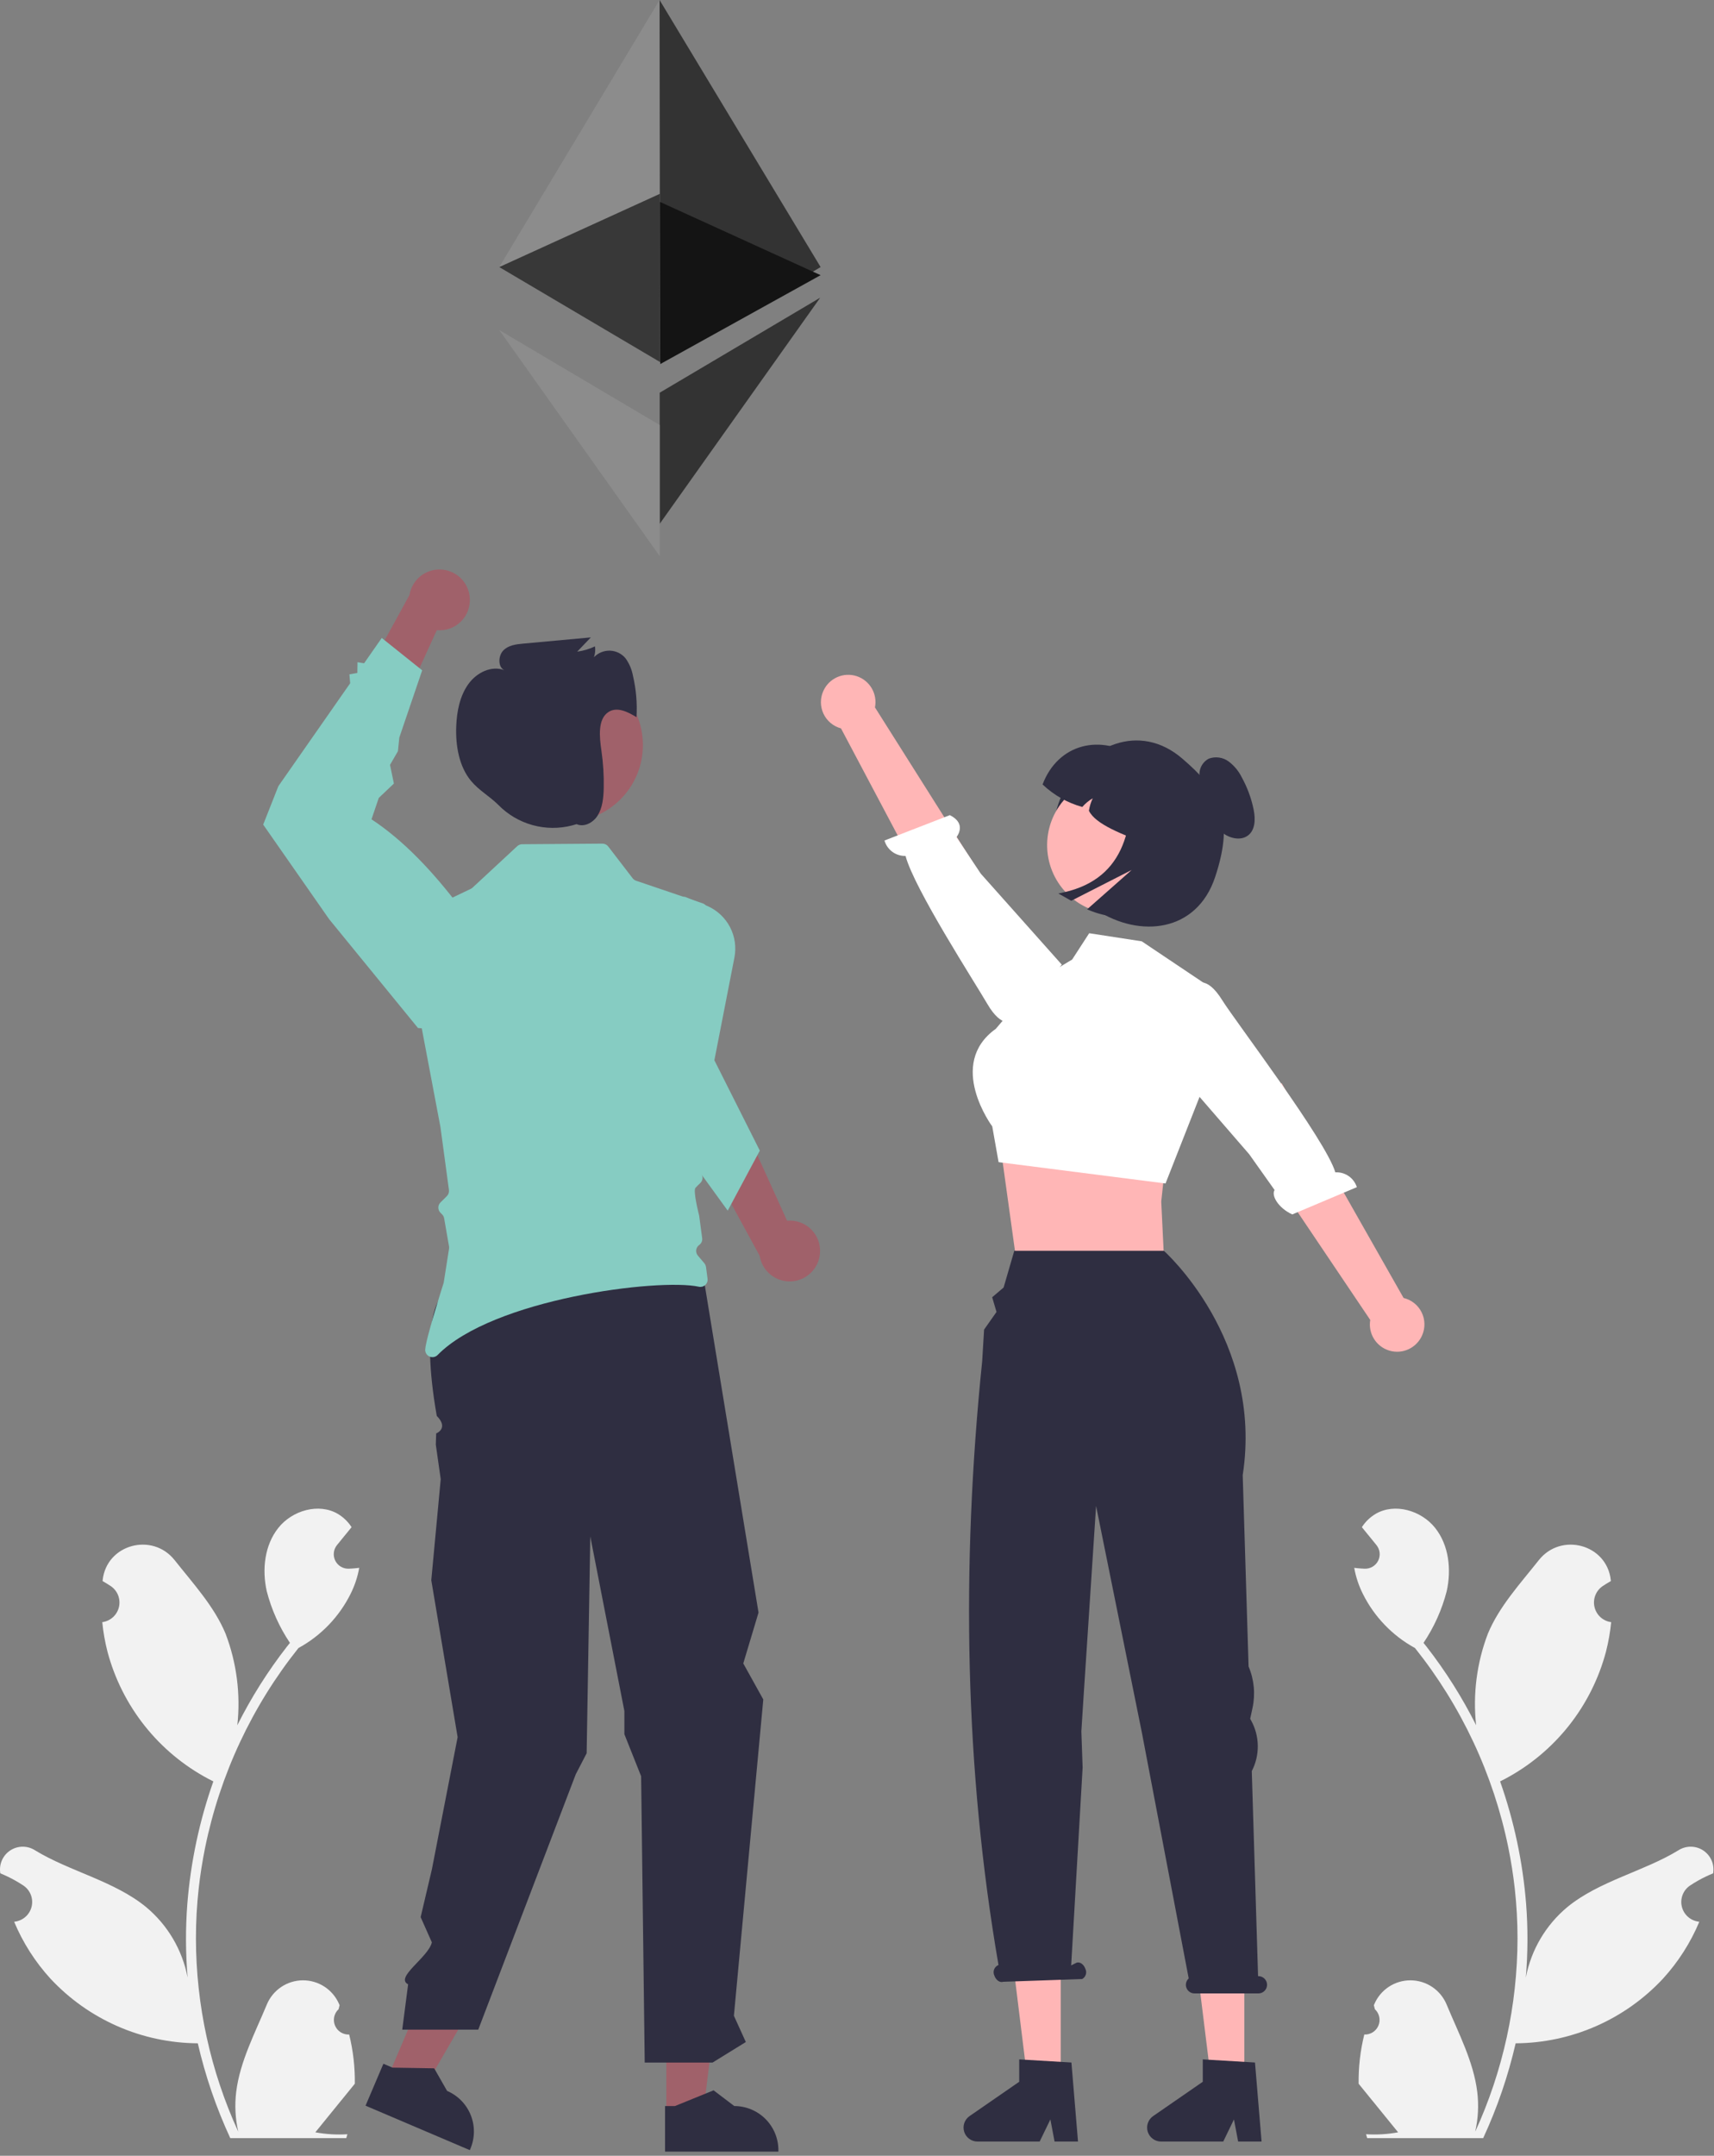 <svg width="424" height="533" viewBox="0 0 424 533" fill="none" xmlns="http://www.w3.org/2000/svg">
<rect x="0" y="0" width="424" height="533" fill="#808080" stroke="none"/>
<g clip-path="url(#clip0_25_146)">
<path d="M86.374 503.02C85.634 503.054 84.901 502.859 84.275 502.463C83.649 502.067 83.16 501.488 82.874 500.804C82.588 500.121 82.52 499.366 82.677 498.642C82.835 497.918 83.211 497.26 83.755 496.757C83.846 496.395 83.912 496.135 84.003 495.773C83.97 495.694 83.937 495.615 83.904 495.537C83.159 493.776 81.909 492.274 80.313 491.221C78.717 490.168 76.845 489.609 74.933 489.617C73.021 489.624 71.153 490.196 69.565 491.261C67.976 492.326 66.738 493.837 66.006 495.603C63.078 502.654 59.351 509.716 58.434 517.171C58.029 520.466 58.2 523.806 58.938 527.043C52.062 512.045 48.492 495.744 48.469 479.244C48.467 475.104 48.697 470.967 49.158 466.852C49.538 463.479 50.066 460.13 50.741 456.805C54.427 438.763 62.339 421.853 73.828 407.464C79.389 404.429 83.886 399.763 86.714 394.095C87.738 392.057 88.462 389.882 88.863 387.636C88.236 387.719 87.598 387.77 86.971 387.811C86.776 387.821 86.57 387.832 86.375 387.842L86.301 387.845C85.612 387.876 84.928 387.707 84.332 387.359C83.737 387.01 83.254 386.497 82.944 385.881C82.633 385.264 82.507 384.571 82.581 383.885C82.655 383.199 82.926 382.549 83.361 382.013C83.632 381.68 83.903 381.347 84.174 381.014C84.585 380.499 85.007 379.995 85.418 379.481C85.466 379.432 85.51 379.381 85.552 379.327C86.025 378.741 86.498 378.165 86.971 377.579C86.108 376.239 84.946 375.116 83.578 374.298C78.837 371.522 72.296 373.445 68.872 377.733C65.437 382.021 64.789 388.037 65.982 393.395C67.155 397.954 69.096 402.28 71.72 406.188C71.463 406.517 71.196 406.836 70.939 407.165C66.239 413.208 62.143 419.698 58.709 426.54C59.544 418.875 58.547 411.121 55.801 403.916C53.017 397.201 47.8 391.546 43.206 385.741C37.687 378.768 26.371 381.811 25.399 390.65C25.389 390.736 25.38 390.821 25.371 390.907C26.054 391.292 26.722 391.7 27.375 392.132C28.196 392.681 28.832 393.465 29.201 394.381C29.569 395.298 29.651 396.304 29.438 397.268C29.224 398.232 28.724 399.109 28.003 399.784C27.283 400.459 26.375 400.901 25.399 401.051L25.299 401.067C25.542 403.526 25.972 405.964 26.585 408.358C28.36 415.042 31.497 421.288 35.799 426.703C40.101 432.118 45.475 436.586 51.585 439.827C51.986 440.032 52.377 440.238 52.778 440.433C49.328 450.21 47.164 460.394 46.34 470.729C45.874 476.827 45.901 482.952 46.422 489.045L46.391 488.829C45.075 482.054 41.461 475.94 36.159 471.521C28.285 465.053 17.16 462.671 8.664 457.471C7.762 456.892 6.712 456.582 5.639 456.58C4.566 456.577 3.515 456.881 2.609 457.456C1.704 458.032 0.981 458.854 0.528 459.826C0.074 460.798 -0.092 461.88 0.049 462.944C0.06 463.019 0.072 463.095 0.084 463.171C1.35 463.686 2.583 464.281 3.775 464.95C4.458 465.335 5.126 465.743 5.779 466.176C6.6 466.724 7.237 467.508 7.605 468.424C7.973 469.341 8.055 470.347 7.842 471.311C7.628 472.275 7.128 473.152 6.408 473.827C5.687 474.502 4.779 474.944 3.803 475.095L3.703 475.11C3.631 475.12 3.57 475.131 3.498 475.141C5.662 480.307 8.698 485.063 12.475 489.199C17.141 494.206 22.781 498.206 29.048 500.956C35.315 503.706 42.078 505.147 48.921 505.19H48.931C50.789 513.263 53.481 521.121 56.963 528.637H85.655C85.758 528.318 85.85 527.989 85.943 527.671C83.287 527.837 80.621 527.679 78.004 527.198C80.132 524.585 82.261 521.953 84.39 519.341C84.437 519.292 84.482 519.24 84.524 519.186C85.603 517.85 86.694 516.523 87.773 515.186L87.774 515.184C87.831 511.086 87.361 506.998 86.375 503.02L86.374 503.02Z" fill="#F2F2F2"/>
<path d="M337.49 503.02C338.23 503.054 338.962 502.859 339.588 502.463C340.214 502.067 340.703 501.488 340.989 500.804C341.275 500.121 341.344 499.366 341.186 498.642C341.028 497.918 340.652 497.26 340.108 496.757C340.017 496.395 339.952 496.135 339.861 495.773C339.893 495.694 339.926 495.615 339.959 495.537C340.705 493.776 341.954 492.274 343.55 491.221C345.146 490.168 347.018 489.609 348.93 489.617C350.843 489.624 352.71 490.196 354.299 491.261C355.887 492.326 357.125 493.837 357.857 495.603C360.785 502.654 364.512 509.716 365.43 517.171C365.834 520.466 365.663 523.806 364.926 527.043C371.801 512.045 375.372 495.744 375.395 479.244C375.396 475.104 375.166 470.967 374.706 466.852C374.325 463.479 373.797 460.13 373.122 456.805C369.437 438.763 361.524 421.853 350.035 407.464C344.474 404.429 339.977 399.763 337.149 394.095C336.125 392.057 335.401 389.882 335 387.636C335.627 387.719 336.265 387.77 336.892 387.811C337.088 387.821 337.293 387.832 337.489 387.842L337.562 387.845C338.252 387.876 338.935 387.707 339.531 387.359C340.127 387.01 340.609 386.497 340.919 385.881C341.23 385.264 341.356 384.571 341.282 383.885C341.208 383.199 340.937 382.549 340.502 382.013C340.232 381.68 339.961 381.347 339.689 381.014C339.278 380.499 338.856 379.995 338.445 379.481C338.398 379.432 338.353 379.381 338.311 379.327C337.838 378.741 337.365 378.165 336.892 377.579C337.756 376.239 338.917 375.116 340.286 374.298C345.027 371.522 351.567 373.445 354.992 377.733C358.426 382.021 359.074 388.037 357.881 393.395C356.708 397.954 354.768 402.28 352.143 406.188C352.4 406.517 352.668 406.836 352.925 407.165C357.624 413.208 361.721 419.698 365.154 426.54C364.319 418.875 365.316 411.121 368.062 403.916C370.846 397.201 376.063 391.546 380.657 385.741C386.176 378.768 397.492 381.811 398.465 390.65C398.474 390.736 398.483 390.821 398.492 390.907C397.81 391.292 397.142 391.7 396.488 392.132C395.667 392.681 395.031 393.465 394.663 394.381C394.295 395.298 394.212 396.304 394.426 397.268C394.639 398.232 395.139 399.109 395.86 399.784C396.58 400.459 397.488 400.901 398.464 401.051L398.564 401.067C398.321 403.526 397.891 405.964 397.279 408.358C395.503 415.042 392.367 421.288 388.065 426.703C383.763 432.118 378.388 436.586 372.279 439.827C371.878 440.032 371.487 440.238 371.086 440.433C374.536 450.21 376.7 460.394 377.523 470.729C377.99 476.827 377.962 482.952 377.441 489.045L377.472 488.829C378.788 482.054 382.403 475.94 387.704 471.521C395.579 465.053 406.704 462.671 415.199 457.471C416.102 456.892 417.151 456.582 418.224 456.58C419.297 456.577 420.349 456.881 421.254 457.456C422.16 458.032 422.882 458.854 423.336 459.826C423.789 460.798 423.956 461.88 423.815 462.944C423.803 463.019 423.792 463.095 423.78 463.171C422.513 463.686 421.28 464.281 420.088 464.95C419.406 465.335 418.738 465.743 418.084 466.176C417.263 466.724 416.627 467.508 416.259 468.424C415.891 469.341 415.808 470.347 416.022 471.311C416.235 472.275 416.735 473.152 417.456 473.827C418.176 474.502 419.084 474.944 420.06 475.095L420.16 475.11C420.232 475.12 420.294 475.131 420.366 475.141C418.202 480.307 415.165 485.063 411.388 489.199C406.722 494.206 401.083 498.206 394.816 500.956C388.548 503.706 381.786 505.147 374.942 505.19H374.932C373.074 513.263 370.382 521.121 366.9 528.637H338.208C338.106 528.318 338.013 527.989 337.92 527.671C340.576 527.837 343.242 527.679 345.86 527.198C343.731 524.585 341.602 521.953 339.473 519.341C339.426 519.292 339.381 519.24 339.34 519.186C338.26 517.85 337.17 516.523 336.09 515.186L336.089 515.184C336.032 511.086 336.503 506.998 337.49 503.02Z" fill="#F2F2F2"/>
<path d="M95.525 514.522L103.913 518.096L121.692 487.445L109.312 482.17L95.525 514.522Z" fill="#A0616A"/>
<path d="M164.839 522.46L173.956 522.459L178.294 487.291L164.837 487.292L164.839 522.46Z" fill="#A0616A"/>
<path d="M164.518 531.971L192.555 531.97V531.615C192.555 528.721 191.405 525.945 189.359 523.899C187.312 521.852 184.537 520.702 181.642 520.702L176.52 516.817L166.965 520.703L164.517 520.703L164.518 531.971Z" fill="#2F2E41"/>
<path d="M90.425 520.611L116.218 531.602L116.357 531.276C117.492 528.614 117.522 525.61 116.442 522.925C115.362 520.24 113.259 518.094 110.597 516.959L107.408 511.376L97.094 511.205L94.843 510.245L90.425 520.611Z" fill="#2F2E41"/>
<path d="M173.783 314.325L187.639 398.699L183.868 411.272L188.817 420.177L181.55 498.381L184.499 504.875L176.258 509.958H159.487L158.597 439.16L154.455 428.765V423.036L146.021 379.865L145.122 433.478L142.43 438.671L118.31 501.809H99.505L100.959 490.605C97.59 488.899 106.018 483.913 106.828 480.225L104.059 473.995L106.828 462.226L113.206 429.497L106.689 390.691L109.023 365.713L107.808 357.169L107.9 354.405C107.9 354.405 111.115 353.165 108.045 350.07C103.795 325.979 109.023 320.75 109.023 320.75L129.948 308.504L173.783 314.325Z" fill="#2F2E41"/>
<path d="M140.038 203.209C150.534 203.209 159.042 194.7 159.042 184.204C159.042 173.709 150.534 165.2 140.038 165.2C129.542 165.2 121.034 173.709 121.034 184.204C121.034 194.7 129.542 203.209 140.038 203.209Z" fill="#A0616A"/>
<path d="M116.212 147.749C116.301 148.839 116.151 149.935 115.771 150.96C115.391 151.985 114.791 152.915 114.013 153.683C113.235 154.451 112.299 155.039 111.269 155.406C110.239 155.773 109.141 155.91 108.053 155.807L97.011 179.98L89.683 168.275L101.292 147.114C101.586 145.297 102.537 143.651 103.964 142.488C105.391 141.325 107.195 140.726 109.034 140.805C110.873 140.883 112.619 141.633 113.942 142.913C115.265 144.193 116.073 145.914 116.212 147.749Z" fill="#A0616A"/>
<path d="M175.028 316.141C175.068 316.426 175.038 316.717 174.941 316.988C174.844 317.258 174.683 317.502 174.472 317.697C174.261 317.893 174.006 318.034 173.728 318.11C173.451 318.185 173.159 318.193 172.878 318.132C162.928 315.982 121.868 321.141 108.268 335.002C108.011 335.267 107.678 335.446 107.315 335.515C106.952 335.584 106.577 335.54 106.24 335.388C105.903 335.236 105.622 334.984 105.433 334.666C105.245 334.348 105.16 333.98 105.188 333.612C105.428 330.632 109.758 317.152 109.758 317.152L111.078 308.752C111.108 308.556 111.108 308.357 111.078 308.162L109.868 301.212C109.803 300.848 109.628 300.513 109.368 300.252L108.958 299.842C108.622 299.504 108.433 299.048 108.433 298.572C108.433 298.095 108.622 297.639 108.958 297.302L110.548 295.722C110.741 295.524 110.887 295.286 110.975 295.025C111.063 294.763 111.092 294.485 111.058 294.212L108.948 278.612C108.938 278.582 108.938 278.542 108.928 278.512L99.608 229.292C99.536 228.903 99.594 228.501 99.773 228.149C99.952 227.796 100.242 227.513 100.598 227.342L116.438 219.772C116.603 219.695 116.754 219.594 116.888 219.472L127.948 209.212C128.278 208.913 128.704 208.742 129.148 208.732L149.028 208.582C149.304 208.581 149.576 208.645 149.824 208.766C150.072 208.887 150.289 209.064 150.458 209.282L156.508 217.152C156.723 217.429 157.015 217.638 157.348 217.752L161.448 219.141L173.288 223.161L173.838 223.351C174.178 223.469 174.475 223.687 174.689 223.976C174.903 224.265 175.025 224.612 175.038 224.971C175.046 225.024 175.05 225.078 175.048 225.131L172.088 286.391C172.079 286.662 172.127 286.931 172.228 287.181L173.648 290.491C173.79 290.827 173.826 291.198 173.753 291.555C173.68 291.912 173.5 292.238 173.238 292.491C172.818 292.891 172.338 293.351 172.038 293.691C171.428 294.361 172.728 299.671 172.928 300.441C172.946 300.507 172.96 300.574 172.968 300.641L173.698 306.131C173.741 306.454 173.694 306.782 173.564 307.08C173.433 307.377 173.224 307.634 172.958 307.821C172.756 307.966 172.586 308.15 172.459 308.364C172.332 308.577 172.251 308.815 172.221 309.061C172.191 309.307 172.213 309.557 172.285 309.795C172.356 310.033 172.477 310.253 172.638 310.441L174.238 312.331C174.456 312.599 174.598 312.92 174.648 313.261L175.028 316.141Z" fill="#86CCC2"/>
<path d="M135.176 202.278C135.095 202.099 135.014 201.92 134.933 201.74C134.964 201.741 134.995 201.745 135.026 201.746L135.176 202.278Z" fill="#2F2E41"/>
<path d="M202.841 309.89C202.934 308.8 202.786 307.704 202.409 306.678C202.032 305.652 201.434 304.721 200.658 303.95C199.882 303.18 198.947 302.589 197.918 302.22C196.889 301.85 195.792 301.711 194.703 301.811L183.723 277.609L176.365 289.296L187.92 310.487C188.21 312.304 189.156 313.953 190.58 315.119C192.004 316.286 193.806 316.889 195.646 316.816C197.485 316.742 199.233 315.996 200.559 314.72C201.886 313.443 202.697 311.725 202.841 309.89Z" fill="#A0616A"/>
<path d="M187.958 284.482L187.348 285.621L180.918 297.641L180.018 299.321L173.738 290.671L153.128 262.291L156.058 244.491L161.448 222.191L169.438 221.731L175.038 224.021C177.423 225.075 179.38 226.908 180.586 229.22C181.793 231.532 182.178 234.185 181.678 236.744L176.718 262.141L187.958 284.482Z" fill="#86CCC2"/>
<path d="M156.583 167.104C156.299 165.526 155.663 164.031 154.723 162.731C154.249 162.169 153.662 161.712 153 161.391C152.338 161.071 151.616 160.893 150.88 160.871C150.145 160.849 149.413 160.982 148.733 161.262C148.052 161.541 147.439 161.962 146.932 162.495C147.229 161.631 147.315 160.709 147.184 159.805C145.796 160.47 144.311 160.912 142.785 161.113L146.157 157.592L129.37 159.134C127.638 159.293 125.764 159.519 124.492 160.835C123.22 162.151 123.149 164.96 124.757 165.694C121.589 164.501 117.95 166.233 115.86 169.135C113.769 172.037 112.999 175.865 112.858 179.578C112.675 184.393 113.572 189.52 116.512 193.065C118.434 195.383 121.054 196.829 123.181 198.914L123.245 198.977C125.575 201.367 128.495 203.097 131.71 203.992C134.924 204.888 138.319 204.917 141.548 204.076C141.911 203.976 142.271 203.865 142.633 203.762C144.442 204.58 146.695 203.462 147.837 201.643C149.054 199.703 149.295 197.221 149.346 194.856C149.414 191.764 149.223 188.672 148.777 185.611C148.273 182.165 147.82 177.751 150.549 176.02C152.674 174.673 155.314 176.003 157.454 177.322C157.659 173.892 157.366 170.45 156.583 167.104Z" fill="#2F2E41"/>
<path d="M116.06 255.081L103.397 254.167L81.42 227.26L65.106 203.877L68.863 194.371L86.622 168.929L86.438 166.731L88.403 166.377L88.438 163.731L90.069 163.991L94.438 157.731L104.438 165.731L98.783 182.345L98.438 185.731L96.482 189.104L97.438 193.731L93.698 197.28L91.898 202.57C99.666 207.678 107.033 215.321 114.215 224.887L116.06 255.081Z" fill="#86CCC2"/>
<path d="M288.635 284.344L287.262 297.074L288.07 313.768L251.094 309.375L247.619 284.344L252.046 284.387L288.635 284.344Z" fill="#FFB6B6"/>
<path d="M256.439 242.504L265.226 237.233L269.438 230.732L282.438 232.732L298.33 243.384L298.174 267.545L288.321 292.604L247.025 287.333L245.456 278.494C245.456 278.494 234.034 263.152 246.335 254.366L256.439 242.504Z" fill="white"/>
<path d="M203.705 170.761C203.288 171.649 203.072 172.617 203.07 173.598C203.068 174.578 203.282 175.547 203.695 176.437C204.108 177.326 204.711 178.113 205.462 178.744C206.213 179.375 207.093 179.834 208.04 180.088L236.646 234.064L248.193 225.152L216.443 174.897C216.764 173.278 216.48 171.597 215.645 170.173C214.81 168.749 213.481 167.681 211.911 167.172C210.341 166.662 208.638 166.746 207.126 167.407C205.613 168.069 204.396 169.262 203.705 170.761Z" fill="#FFB6B6"/>
<path d="M250.63 252.303C250.63 252.303 247.979 254.654 244.21 248.162C241.192 242.965 226.14 219.693 224.009 211.625C222.84 211.658 221.693 211.302 220.749 210.611C219.805 209.92 219.118 208.935 218.796 207.811L234.963 201.536C238.478 203.293 237.502 205.729 236.611 206.989L242.632 216.021L262.661 238.497L252.577 250.637L250.63 252.303Z" fill="white"/>
<path d="M307.814 515.476H299.73L295.882 484.294H307.814V515.476Z" fill="#FFB6B6"/>
<path d="M312.081 529.483H306.283L305.248 524.009L302.598 529.483H287.222C286.485 529.483 285.767 529.247 285.173 528.81C284.579 528.373 284.141 527.758 283.922 527.055C283.702 526.351 283.714 525.596 283.954 524.899C284.194 524.202 284.651 523.6 285.258 523.182L297.537 514.701V509.168L310.452 509.939L312.081 529.483Z" fill="#2F2E41"/>
<path d="M262.404 515.476H254.32L250.472 484.294H262.404V515.476Z" fill="#FFB6B6"/>
<path d="M266.671 529.483H260.873L259.838 524.009L257.188 529.483H241.812C241.075 529.483 240.357 529.247 239.763 528.81C239.17 528.373 238.731 527.758 238.512 527.055C238.292 526.351 238.304 525.596 238.544 524.899C238.784 524.202 239.241 523.6 239.848 523.182L252.127 514.701V509.168L265.042 509.939L266.671 529.483Z" fill="#2F2E41"/>
<path d="M311.302 488.586H311.214L309.659 437.886C310.665 435.945 311.176 433.785 311.145 431.6C311.115 429.414 310.545 427.269 309.485 425.357L309.263 424.954L309.84 422.279C310.581 418.842 310.241 415.26 308.866 412.023L307.415 364.729C312.597 331.147 287.902 309.246 287.902 309.246H250.909L248.266 318.329L245.438 320.731L246.509 324.366L243.438 328.731L242.967 336.533C237.717 387.685 238.67 437.532 247.001 485.825L246.774 485.939C246.343 486.18 246.022 486.577 245.876 487.048C245.73 487.519 245.771 488.028 245.99 488.47C246.375 489.585 247.35 490.261 248.168 489.978L267.705 489.299C268.136 489.059 268.457 488.662 268.603 488.191C268.749 487.719 268.708 487.21 268.489 486.768C268.104 485.653 267.128 484.978 266.311 485.26L264.982 485.932L267.815 437.008L267.501 428.072L268.149 417.934L271.143 372.333L282.478 428.409L294.056 489.15C293.737 489.439 293.513 489.819 293.413 490.238C293.314 490.657 293.344 491.096 293.5 491.498C293.655 491.9 293.929 492.245 294.285 492.488C294.641 492.731 295.062 492.86 295.493 492.859H311.302C311.868 492.859 312.412 492.634 312.812 492.233C313.213 491.832 313.438 491.289 313.438 490.722C313.438 490.156 313.213 489.612 312.812 489.212C312.412 488.811 311.868 488.586 311.302 488.586Z" fill="#2F2E41"/>
<path d="M351.815 330.107C352.206 329.208 352.394 328.234 352.367 327.253C352.34 326.273 352.099 325.311 351.66 324.434C351.22 323.557 350.594 322.788 349.826 322.179C349.057 321.57 348.164 321.138 347.21 320.911L317.04 267.793L305.758 277.038L338.962 326.345C338.688 327.973 339.021 329.644 339.897 331.043C340.774 332.442 342.133 333.471 343.717 333.935C345.302 334.399 347.001 334.265 348.494 333.56C349.986 332.854 351.168 331.626 351.815 330.107Z" fill="#FFB6B6"/>
<path d="M295.815 243.347C295.815 243.347 298.396 240.919 302.353 247.298C305.522 252.405 327.961 281.851 330.327 289.853C331.495 289.786 332.651 290.109 333.615 290.772C334.579 291.435 335.294 292.399 335.65 293.514L319.672 300.258C316.108 298.604 314.447 295.51 315.301 294.225L309.019 285.372L285.466 258.18L293.918 245.068L295.815 243.347Z" fill="white"/>
<path d="M263.12 195.668C257.741 206.27 261.255 218.551 271.236 225.009C282.03 231.992 296.044 230.463 300.577 216.892C305.625 201.78 301.478 195.296 292.461 187.551C281.893 178.474 268.932 184.212 263.12 195.668Z" fill="#2F2E41"/>
<path d="M289.599 219.286C286.86 222.874 282.81 225.227 278.337 225.83C273.864 226.433 269.335 225.236 265.744 222.502C262.153 219.768 259.794 215.72 259.186 211.248C258.578 206.776 259.769 202.245 262.499 198.651L262.647 198.457C265.436 194.965 269.487 192.71 273.924 192.177C278.362 191.645 282.831 192.878 286.367 195.611C289.903 198.344 292.224 202.358 292.828 206.786C293.431 211.215 292.27 215.703 289.595 219.283L289.599 219.286Z" fill="#FFB6B6"/>
<path d="M257.907 193.951C260.675 196.585 264.048 198.496 267.73 199.517C268.468 198.663 269.343 197.938 270.319 197.372C269.852 198.344 269.532 199.38 269.369 200.446C271.011 203.853 277.718 206.303 284.127 208.808L292.617 193.825L281.38 187.458C272.35 181.215 261.721 183.879 257.907 193.951Z" fill="#2F2E41"/>
<path d="M299.021 187.57C299.841 187.268 300.723 187.176 301.587 187.302C302.451 187.428 303.27 187.769 303.969 188.292C305.337 189.332 306.443 190.678 307.199 192.221C308.574 194.718 309.561 197.41 310.128 200.203C310.613 202.62 310.531 205.542 308.362 206.803C306.553 207.855 303.966 207.192 302.303 205.788C300.762 204.315 299.593 202.496 298.892 200.482C298.204 198.483 297.183 196.615 295.871 194.956L297.37 195.655C296.896 194.218 296.675 192.709 296.717 191.196C296.752 190.443 296.982 189.712 297.386 189.076C297.791 188.44 298.354 187.921 299.021 187.57Z" fill="#2F2E41"/>
<path d="M279.585 189.533L291.641 196.365C293.255 197.279 294.673 198.503 295.815 199.966C296.956 201.428 297.798 203.102 298.292 204.89C298.787 206.678 298.925 208.546 298.697 210.387C298.47 212.228 297.882 214.007 296.968 215.621C294.277 220.369 289.913 223.943 284.728 225.644C279.542 227.346 273.909 227.053 268.928 224.823L279.945 215.098L265 222.712L261.809 220.904C277.837 217.99 280.929 205.418 279.585 189.533Z" fill="#2F2E41"/>
<path d="M163.162 0L123.5 66.033L163.297 89.529L163.162 0Z" fill="#8C8C8C"/>
<path d="M202.998 66.033L163.162 0L163.297 89.529L202.998 66.033Z" fill="#333333"/>
<path d="M123.5 66.033L163.249 47.916L163.297 89.529L123.5 66.033Z" fill="#383838"/>
<path d="M202.998 68.033L163.249 49.916L163.335 90.008L202.998 68.033Z" fill="#141414"/>
<path d="M202.901 73.595L163.2 97.091V129.5L202.901 73.595Z" fill="#333333"/>
<path d="M123.498 81.595L163.2 105.091V137.5L123.498 81.595Z" fill="#8C8C8C"/>
</g>
<defs>
<clipPath id="clip0_25_146">
<rect width="423.876" height="532.804" fill="white"/>
</clipPath>
</defs>
</svg>
